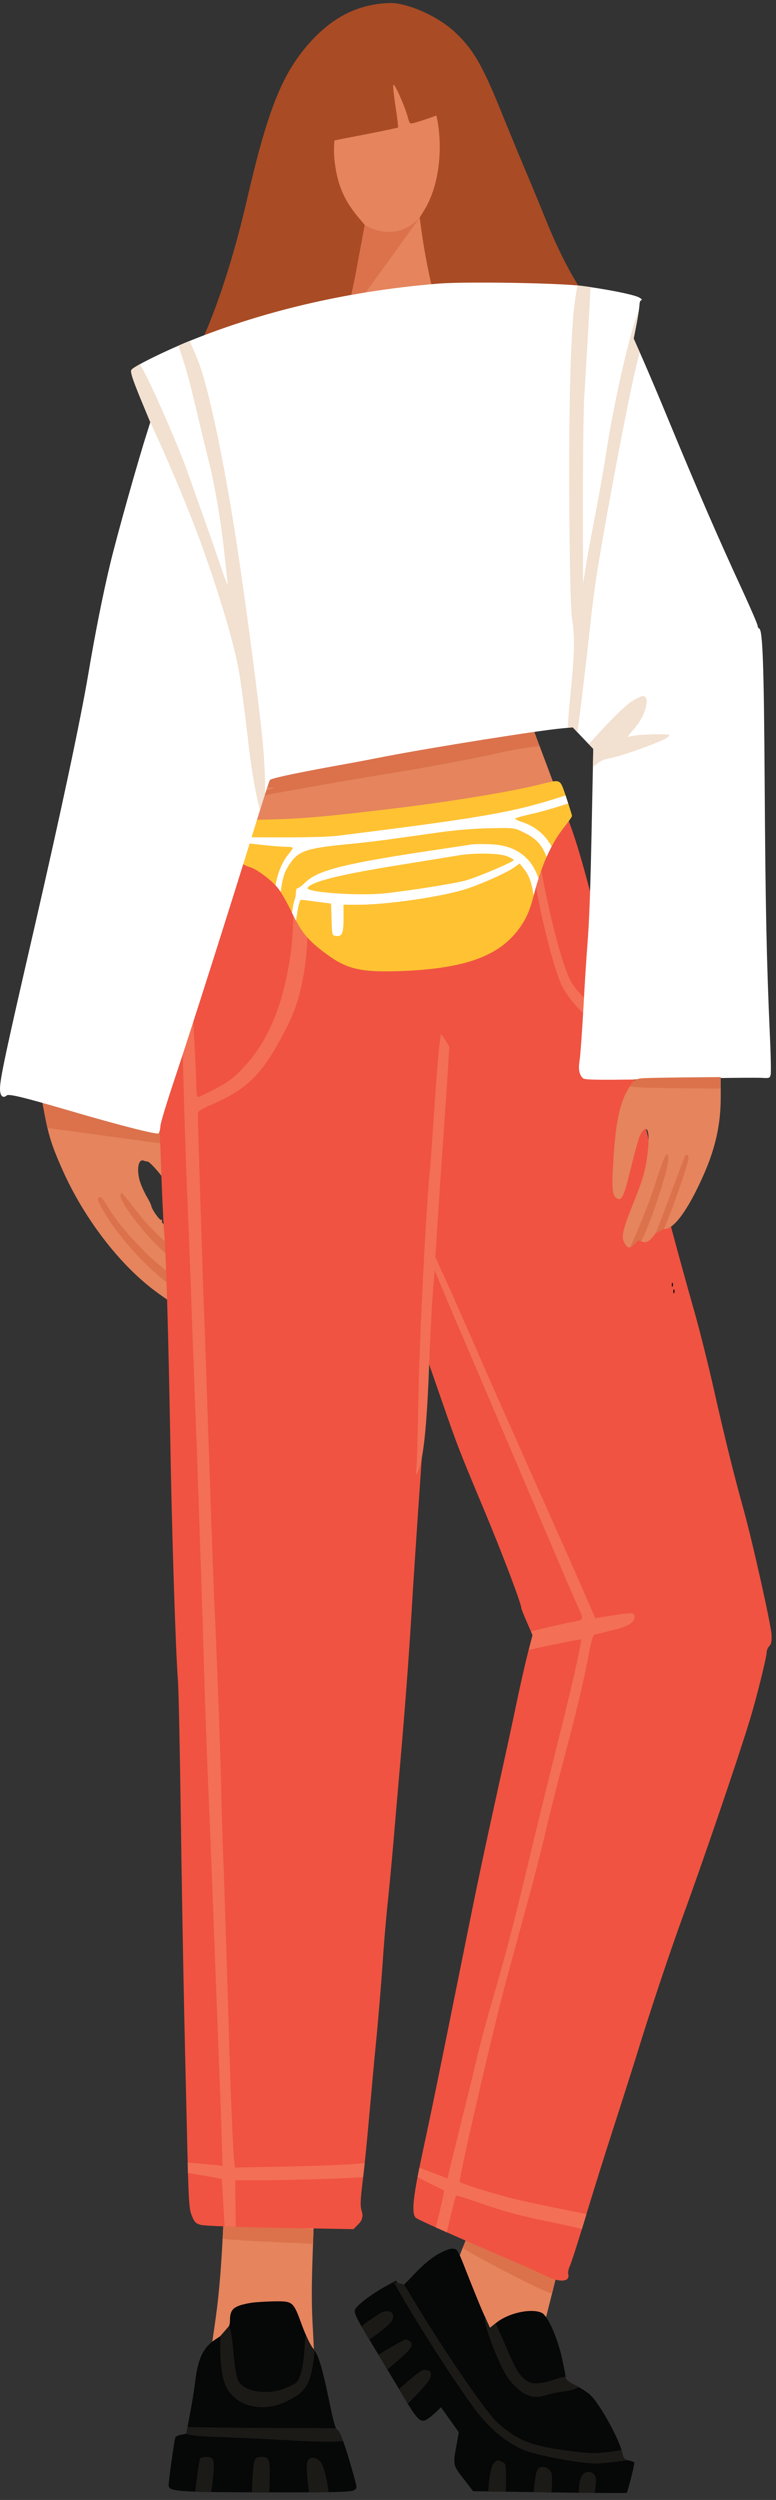 <svg width="78" height="251" viewBox="0 0 78 251" fill="none" xmlns="http://www.w3.org/2000/svg">
<rect x="0" y="0" width="78" height="251" fill="#333333" stroke="none"/>
<g id="Group">
<g id="Group_2">
<path id="Vector" d="M20.036 121.69C18.76 117.36 17.908 115.061 16.565 112.875C15.995 111.944 15.337 111.034 14.518 109.998C14.132 109.517 13.716 108.884 13.562 108.6C13.324 108.123 12.958 107.788 12.431 107.58C11.968 107.394 11.378 107.309 10.648 107.318C9.925 107.334 8.783 107.435 8.12 107.552C6.116 107.919 4.853 108.4 4.404 108.983C4.173 109.264 4.034 109.631 4.064 109.78C4.11 109.929 4.296 110.828 4.465 111.793C4.569 112.338 4.664 112.81 4.768 113.246C5.091 114.619 5.468 115.643 6.298 117.498C8.471 122.355 12.033 126.994 15.638 129.655C16.485 130.288 17.488 130.952 17.874 131.152C18.259 131.351 18.768 131.652 19.013 131.833L19.459 132.149L19.8 131.716C20.571 130.735 20.74 124.049 20.031 121.688L20.036 121.69ZM17.939 122.721C17.845 123.054 17.676 123.203 17.384 123.237C16.905 123.304 16.136 122.822 16.29 122.554C16.335 122.472 16.305 122.437 16.229 122.488C16.075 122.589 15.259 121.44 15.196 121.041C15.181 120.94 14.996 120.56 14.78 120.193C14.563 119.827 14.271 119.212 14.132 118.813C13.686 117.583 13.87 116.285 14.455 116.535C14.578 116.585 14.732 116.618 14.825 116.618C15.057 116.618 16.489 118.247 16.489 118.529C16.489 118.662 16.55 118.779 16.628 118.779C16.782 118.779 17.661 121.007 17.737 121.608C17.767 121.841 17.861 122.073 17.954 122.139C18.047 122.206 18.047 122.421 17.939 122.721Z" fill="#E5845D"/>
<path id="Vector_2" d="M12.113 119.911C11.821 120.427 14.594 124.069 16.552 125.75C17.8 126.815 20.669 128.926 20.868 128.926C21.13 128.926 20.051 127.812 17.8 125.766C15.287 123.487 14.639 122.822 13.3 121.058C12.746 120.358 12.282 119.776 12.252 119.776C12.221 119.776 12.159 119.843 12.113 119.909V119.911Z" fill="#DB724C"/>
<path id="Vector_3" d="M9.879 120.26C9.726 120.361 9.94 120.842 10.726 122.123C12.005 124.234 14.687 127.18 16.799 128.791C19.003 130.487 22.703 132.433 23.288 132.218C23.396 132.186 22.471 131.468 21.208 130.655C16.907 127.86 15.751 126.962 13.84 124.949C12.683 123.751 11.682 122.504 11.142 121.656C10.202 120.127 10.155 120.076 9.879 120.257V120.26Z" fill="#DB724C"/>
<path id="Vector_4" d="M16.565 112.875V114.855L4.773 113.248C4.669 112.813 4.574 112.341 4.47 111.795C4.301 110.83 4.114 109.932 4.069 109.783C4.039 109.634 4.177 109.267 4.409 108.985L12.436 107.582C12.962 107.791 13.329 108.125 13.567 108.602C13.721 108.884 14.137 109.517 14.522 110C15.341 111.036 16 111.946 16.57 112.877L16.565 112.875Z" fill="#DB724C"/>
</g>
<g id="Group_3">
<path id="Vector_5" d="M37.684 0.446C35.141 0.861 32.968 2.175 30.964 4.471C28.282 7.566 26.865 11.208 24.798 20.154C23.258 26.856 21.037 33.26 19.157 36.371C18.355 37.7 18.292 37.918 18.647 38.035C18.816 38.101 19.018 38.101 19.094 38.051C19.479 37.785 24.38 36.703 27.433 36.203C34.647 35.007 40.551 34.124 43.001 33.893C46.823 33.494 53.929 33.127 57.521 33.127C60.543 33.127 61.189 33.077 61.189 32.811C61.189 32.761 60.818 32.279 60.387 31.78C58.413 29.517 56.581 26.292 54.899 22.15C54.221 20.454 53.22 18.059 52.696 16.828C52.172 15.597 51.232 13.303 50.601 11.756C48.504 6.534 47.579 4.937 45.653 3.158C44.128 1.76 41.506 0.513 39.61 0.313C39.225 0.281 38.362 0.329 37.684 0.446Z" fill="#A94B25"/>
<path id="Vector_6" d="M43.636 29.668C44.19 31.83 44.22 33.526 43.696 33.577C43.527 33.577 42.972 33.709 42.463 33.842C40.923 34.276 36.499 34.706 35.944 34.491C35.529 34.342 35.435 34.358 35.312 34.592C35.188 34.807 35.128 34.826 34.972 34.674C34.638 34.315 34.72 32.82 35.217 30.159C35.318 29.616 35.437 29.027 35.572 28.387C35.96 26.576 36.35 24.683 36.49 23.899C36.505 23.812 36.519 23.739 36.527 23.679L36.536 23.619L36.696 22.632L36.655 22.581L35.91 21.683C34.538 20.019 33.891 18.455 33.628 16.129C33.459 14.749 33.706 12.452 34.153 10.923C34.77 8.879 36.003 7.313 37.513 6.699C39.224 5.984 40.934 6.417 42.199 7.914C44.665 10.809 44.896 17.426 42.661 21.071L42.368 21.547L42.184 21.852L42.245 22.304L42.368 23.198C42.676 25.394 43.139 27.755 43.631 29.668H43.636Z" fill="#E5845D"/>
<path id="Vector_7" d="M36.961 5.168C34.941 5.883 33.709 7.13 32.597 9.592C31.488 12.037 31.41 12.952 32.272 13.782L32.751 14.265L36.343 13.566C38.332 13.183 39.966 12.835 40.011 12.801C40.041 12.768 39.933 11.836 39.764 10.754C39.595 9.656 39.487 8.659 39.532 8.526C39.625 8.26 40.672 10.589 41.012 11.836C41.181 12.45 41.196 12.468 41.751 12.301C43.122 11.918 45.157 11.137 45.312 10.921C45.514 10.655 45.391 10.339 45.098 10.339C45.005 10.339 44.836 9.988 44.727 9.573C44.357 8.077 42.847 6.282 41.244 5.431C40.057 4.799 38.284 4.682 36.959 5.166L36.961 5.168Z" fill="#A94B25"/>
<path id="Vector_8" d="M36.657 22.584C36.657 22.584 39.636 24.587 42.186 21.852L34.928 31.897L36.657 22.586V22.584Z" fill="#DB724C"/>
</g>
<path id="Vector_9" d="M45.438 32.063C45.483 32.312 45.562 32.429 45.653 32.328C45.791 32.18 45.668 31.631 45.468 31.631C45.408 31.631 45.39 31.83 45.438 32.063Z" fill="#060707"/>
<path id="Vector_10" d="M58.309 87.63C58.118 87.506 57.12 85.335 56.379 83.476C56.221 83.082 56.075 82.702 55.95 82.358C55.594 81.393 55.272 80.579 55.241 80.545C55.211 80.494 55.025 80.627 54.825 80.811C54.331 81.31 53.515 81.709 51.296 82.589C48.937 83.504 47.243 83.969 43.466 84.751C38.319 85.814 36.469 86.014 28.361 86.298C26.082 86.376 24.702 86.406 23.792 86.371C22.77 86.33 22.337 86.204 21.888 85.966C21.102 85.551 20.502 84.602 20.502 83.77C20.517 82.339 22.304 79.245 24.323 77.184C27.051 74.39 28.979 73.574 35.221 72.561C39.675 71.83 41.094 71.713 46.905 71.596C50.497 71.53 52.1 71.429 52.1 71.314C52.1 71.213 51.961 70.65 51.777 70.051C51.361 68.621 51.192 67.757 51.298 67.64C51.498 67.425 51.638 67.64 52.085 68.887C52.347 69.602 52.563 70.235 52.563 70.285C52.563 70.32 52.717 70.718 52.904 71.168C53.073 71.601 53.259 72.082 53.274 72.231C53.294 72.314 53.439 72.738 53.647 73.315C53.781 73.682 53.937 74.113 54.106 74.56C54.152 74.674 54.195 74.791 54.238 74.908C54.682 76.07 55.137 77.288 55.571 78.461C56.132 79.981 56.654 81.429 57.063 82.596C57.445 83.685 57.728 84.526 57.852 84.957C58.313 86.52 58.515 87.767 58.313 87.634L58.309 87.63Z" fill="#E5845D"/>
<path id="Vector_11" d="M31.551 241.554C31.352 242.37 30.873 242.336 28.453 241.304C27.266 240.789 25.587 240.09 24.737 239.773C23.89 239.441 22.733 238.891 22.164 238.558C21.13 237.96 21.115 237.944 21.115 237.261C21.115 236.878 21.314 235.217 21.561 233.585C21.938 231.098 22.185 228.455 22.376 224.785C22.402 224.288 22.426 223.77 22.452 223.231C22.525 221.558 22.593 219.681 22.655 217.535C22.655 217.336 22.779 217.269 23.134 217.269C23.396 217.285 23.659 217.219 23.704 217.12C23.765 217.038 24.475 216.937 25.277 216.921C26.078 216.886 26.772 216.838 26.802 216.804C26.832 216.77 27.634 216.737 28.574 216.737C30.147 216.737 31.334 216.905 31.549 217.136C31.672 217.269 31.662 219.408 31.514 223.836C31.499 224.299 31.482 224.79 31.464 225.305C31.462 225.374 31.46 225.448 31.456 225.519C31.302 229.727 31.302 231.407 31.471 234.249C31.688 238.274 31.718 240.901 31.549 241.55L31.551 241.554Z" fill="#E5845D"/>
<path id="Vector_12" d="M57.122 224.075C57.014 224.575 56.829 225.157 56.736 225.388C56.643 225.622 56.257 227.119 55.874 228.714C55.865 228.753 55.855 228.79 55.846 228.831C55.74 229.269 55.616 229.764 55.486 230.282C55.142 231.662 54.747 233.2 54.485 234.202C54.1 235.616 53.714 237.062 53.638 237.394C53.545 237.743 53.406 238.027 53.315 238.027C53.224 238.027 53.207 238.094 53.255 238.194C53.3 238.277 53.285 238.362 53.194 238.362C53.116 238.362 53.01 238.295 52.947 238.194C52.901 238.112 52.763 238.078 52.639 238.144C52.516 238.194 52.408 238.16 52.408 238.061C52.408 237.963 52.191 237.812 51.929 237.713C50.772 237.28 43.343 232.641 43.204 232.274C43.159 232.157 43.235 231.925 43.373 231.793C43.512 231.644 43.62 231.444 43.62 231.359C43.62 231.275 44.051 230.511 44.591 229.647C45.13 228.799 45.67 227.834 45.778 227.534C45.856 227.332 46.138 226.615 46.502 225.702C46.612 225.425 46.731 225.129 46.855 224.822C46.959 224.561 47.069 224.293 47.18 224.025C47.966 222.079 48.352 220.965 48.289 220.731C48.228 220.515 48.289 220.298 48.413 220.215C48.536 220.133 48.735 220.066 48.859 220.066C49.383 220.066 53.359 221.281 54.856 221.911C55.735 222.278 56.552 222.544 56.676 222.493C56.784 222.443 56.983 222.576 57.107 222.794C57.323 223.126 57.323 223.293 57.122 224.075Z" fill="#E5845D"/>
<path id="Vector_13" d="M34.324 33.26C33.676 33.959 33.137 34.624 33.137 34.741C33.137 35.057 33.583 35.123 33.754 34.823C33.908 34.592 33.908 34.608 33.832 34.956C33.601 36.07 33.57 36.37 33.709 36.203C33.848 36.054 35.62 31.963 35.544 31.963C35.529 31.963 34.989 32.545 34.326 33.26H34.324Z" fill="#F59B6F"/>
<path id="Vector_14" d="M54.234 74.903C54.098 74.922 53.968 74.94 53.84 74.956C52.761 75.089 51.065 75.371 50.094 75.605C47.752 76.153 41.864 77.235 37.84 77.867C35.204 78.282 26.711 79.797 25.123 80.129C24.291 80.313 25.569 79.68 26.711 79.364C27.681 79.082 27.744 79.048 27.172 79.082C26.371 79.098 26.202 78.949 26.603 78.534C26.802 78.319 27.528 78.085 29.053 77.785C30.24 77.535 32.597 77.053 34.294 76.703C38.115 75.887 50.001 73.76 51.433 73.608C51.836 73.574 52.713 73.455 53.641 73.313C53.775 73.68 53.931 74.11 54.1 74.557C54.145 74.672 54.189 74.789 54.232 74.906L54.234 74.903Z" fill="#DB724C"/>
<path id="Vector_15" d="M31.516 223.839C31.501 224.302 31.484 224.792 31.466 225.308C30.866 225.241 29.971 225.193 28.669 225.154C26.928 225.088 24.447 224.955 23.151 224.854C22.861 224.829 22.603 224.806 22.38 224.785C22.406 224.288 22.43 223.77 22.456 223.231C23.186 223.233 24.313 223.288 25.957 223.389C28.689 223.566 30.465 223.703 31.518 223.834L31.516 223.839Z" fill="#DB724C"/>
<path id="Vector_16" d="M55.846 228.831C55.74 229.269 55.616 229.764 55.486 230.282C55.311 230.22 55.09 230.138 54.81 230.028C54.132 229.762 51.851 228.629 49.754 227.515C48.116 226.647 47.076 226.071 46.502 225.7C46.612 225.423 46.732 225.127 46.855 224.82C49.054 225.689 54.535 228.127 55.846 228.829V228.831Z" fill="#DB724C"/>
<path id="Vector_17" d="M77.329 165.266C77.191 165.417 77.067 165.683 77.067 165.848C77.067 166.348 76.064 170.389 75.401 172.585C74.216 176.477 70.732 186.688 68.65 192.375C67.309 196.052 65.26 202.188 64.042 206.178C63.502 207.909 62.391 211.402 61.574 213.912C60.805 216.275 59.668 219.936 58.944 222.299C58.901 222.448 58.855 222.59 58.816 222.727C58.708 223.087 58.597 223.442 58.491 223.791C57.911 225.686 57.406 227.245 57.289 227.486C57.15 227.768 57.072 228.15 57.12 228.334C57.304 229.099 56.288 229.198 54.93 228.533C54.345 228.251 53.558 227.885 53.175 227.717C49.31 226.053 46.669 224.907 44.912 224.128C44.496 223.942 44.127 223.779 43.805 223.635C42.416 223.012 41.859 222.734 41.768 222.645C41.439 222.276 41.478 221.166 41.965 218.588C42.022 218.292 42.084 217.98 42.152 217.646C42.24 217.212 42.338 216.747 42.446 216.243C43.402 211.803 43.896 209.408 46.331 197.317C48.042 188.818 48.35 187.353 50.094 179.404C50.709 176.66 51.511 172.952 51.881 171.171C52.25 169.39 52.774 167.079 53.038 166.048L53.145 165.644L53.53 164.168L53.363 163.788L52.96 162.871C52.653 162.174 52.406 161.541 52.406 161.475C52.406 161.026 50.48 155.953 48.705 151.711C46.023 145.306 46.008 145.24 44.405 140.635L43.139 136.993L43.064 136.775L42.394 146.395V146.4L42.34 147.204C41.939 152.925 41.508 159.412 41.385 161.608C41.107 166.33 40.661 172.168 40.152 177.907C39.953 180.183 39.675 183.413 39.537 185.059C39.398 186.707 39.151 189.283 38.997 190.796C38.828 192.309 38.583 195.153 38.46 197.117C38.321 199.079 38.074 202.073 37.92 203.769C37.752 205.465 37.505 208.044 37.381 209.506C37.006 213.669 36.824 215.631 36.66 217.178C36.608 217.673 36.558 218.127 36.501 218.595C36.484 218.76 36.465 218.929 36.441 219.103C36.209 221.066 36.196 221.483 36.378 222.065C36.512 222.519 36.405 222.924 36.055 223.28L35.531 223.811L28.132 223.679C26.52 223.651 24.986 223.617 23.704 223.575C23.305 223.562 22.928 223.548 22.584 223.536C21.223 223.484 20.315 223.429 20.164 223.378C19.685 223.245 19.531 223.096 19.284 222.464C19.061 221.927 18.987 221.391 18.894 218.168C18.886 217.85 18.877 217.504 18.868 217.13C18.853 216.603 18.838 216.011 18.823 215.36C18.515 202.82 18.344 194.337 18.175 182.48C18.084 175.844 17.96 169.642 17.883 168.677C17.651 165.734 17.267 153.608 17.113 144.394C16.927 133.965 16.697 125.965 16.496 123.687C16.42 122.77 16.281 119.813 16.188 117.116C16.002 111.644 15.833 108.733 15.508 105.059C15.384 103.679 15.2 101.515 15.107 100.234C14.875 97.009 14.691 95.728 14.429 95.278C14.228 94.962 14.212 94.712 14.336 93.883C14.553 92.503 14.784 91.937 15.833 90.405C16.325 89.69 17.358 88.162 18.112 87.013C18.868 85.865 19.887 84.469 20.378 83.919C21.442 82.722 21.566 82.688 24.51 82.621C34.991 82.356 48.879 80.76 53.413 79.277C54.722 78.862 55.291 78.778 55.616 79.014C55.861 79.179 56.572 80.776 57.358 82.938C58.452 85.931 59.993 91.836 60.95 96.693C61.797 100.917 62.246 102.847 62.985 105.458C63.37 106.79 64.016 109.366 64.434 111.197C65.621 116.368 67.84 124.851 69.844 131.854C70.338 133.6 71.2 137.043 71.755 139.505C72.834 144.293 73.789 148.153 74.76 151.63C75.67 154.922 77.505 163.155 77.552 164.118C77.583 164.75 77.52 165.067 77.336 165.266H77.329Z" fill="#F05341"/>
<path id="Vector_18" d="M67.619 129.125C67.573 129.258 67.528 129.208 67.528 129.027C67.513 128.844 67.558 128.743 67.606 128.812C67.651 128.862 67.666 129.011 67.621 129.128L67.619 129.125Z" fill="#060707"/>
<path id="Vector_19" d="M67.773 129.79C67.727 129.923 67.682 129.872 67.682 129.692C67.666 129.509 67.712 129.408 67.76 129.477C67.805 129.527 67.82 129.676 67.775 129.792L67.773 129.79Z" fill="#060707"/>
<path id="Vector_20" d="M62.978 250.288C62.959 250.308 61.696 250.308 59.776 250.292C59.282 250.29 58.745 250.283 58.173 250.279C57.326 250.267 56.405 250.256 55.443 250.24C55.376 250.24 55.309 250.24 55.242 250.237L53.632 250.212L50.831 250.171L49.08 250.143L47.551 250.12L46.58 248.857C45.501 247.462 45.516 247.51 45.932 245.231L46.116 244.2L45.222 242.953L44.327 241.69L43.926 242.089C43.709 242.288 43.341 242.621 43.079 242.804C42.41 243.285 42.108 243.175 40.982 241.335C40.787 241.018 40.568 240.649 40.321 240.225C40.254 240.113 40.184 239.994 40.111 239.87C39.766 239.29 39.355 238.602 38.932 237.901C38.636 237.406 38.334 236.904 38.048 236.427C37.73 235.9 37.431 235.405 37.175 234.986C37.156 234.953 37.136 234.921 37.119 234.892C36.794 234.355 36.534 233.92 36.33 233.564C35.75 232.558 35.611 232.185 35.665 231.942C35.773 231.508 37.392 230.277 38.98 229.429L39.578 229.106L39.812 228.98L39.974 229.207L40.074 229.345C40.241 229.555 40.308 229.638 40.616 229.372C40.817 229.2 41.123 228.872 41.632 228.331C42.464 227.449 43.311 226.734 44.006 226.335C44.684 225.952 45.254 225.737 45.547 225.769C45.978 225.803 46.041 225.918 46.966 228.297C47.505 229.661 48.229 231.458 48.584 232.256L48.76 232.641L49.247 233.718L49.828 233.255L49.895 233.202C51.143 232.205 53.439 231.722 54.473 232.221C55.058 232.521 56.013 234.649 56.477 236.711C56.652 237.509 56.808 238.266 56.858 238.6C56.871 238.676 56.877 238.731 56.877 238.758C56.877 238.926 57.248 239.208 57.848 239.49C57.961 239.547 58.08 239.611 58.197 239.68C58.637 239.932 59.096 240.244 59.328 240.452C60.201 241.254 62.021 244.475 62.471 245.979C62.506 246.093 62.532 246.196 62.549 246.29C62.651 246.797 62.74 246.911 63.106 247.008C63.126 247.012 63.145 247.017 63.167 247.024C63.444 247.09 63.706 247.173 63.752 247.223C63.83 247.306 63.119 250.15 62.98 250.283L62.978 250.288Z" fill="#060707"/>
<path id="Vector_21" d="M35.557 250.038C35.41 250.132 34.729 250.187 33.029 250.217C32.48 250.226 31.824 250.233 31.048 250.237C29.972 250.242 28.661 250.244 27.073 250.237H26.739C26.239 250.237 25.766 250.237 25.316 250.235C23.645 250.231 22.306 250.221 21.23 250.205C20.612 250.196 20.081 250.185 19.627 250.166C17.311 250.088 16.951 249.917 16.951 249.538C16.951 249.039 17.536 244.865 17.629 244.716C17.674 244.615 17.952 244.5 18.229 244.45L18.691 244.356L18.721 244.349L18.851 243.659L19.091 242.387C19.291 241.323 19.523 239.909 19.601 239.277C19.878 236.799 20.417 235.666 21.698 234.853C21.856 234.752 21.999 234.653 22.129 234.559C22.631 234.193 22.911 233.874 23.032 233.514C23.091 233.351 23.115 233.179 23.115 232.989C23.115 231.841 23.47 231.525 25.119 231.227C25.58 231.144 26.676 231.078 27.539 231.059C29.465 231.043 29.465 231.025 30.375 233.521C30.483 233.812 30.602 234.105 30.719 234.378C30.719 234.378 30.719 234.378 30.719 234.381C31.005 235.045 31.3 235.602 31.486 235.813C31.532 235.866 31.577 235.923 31.62 235.985C32.077 236.645 32.45 237.975 33.167 241.433C33.447 242.799 33.622 243.487 33.772 243.787C33.828 243.9 33.882 243.959 33.938 243.978C34.042 244.005 34.235 244.406 34.478 245.069C34.809 245.974 35.238 247.365 35.665 248.952C35.897 249.816 35.882 249.834 35.557 250.033V250.038Z" fill="#060707"/>
<path id="Vector_22" d="M52.713 81.791C52.713 82.573 53.838 89.176 54.425 91.835C55.118 94.962 55.904 97.74 56.429 98.87C56.983 100.05 58.294 101.581 59.358 102.329C61.022 103.477 64.044 104.041 64.969 103.376C65.801 102.794 65.262 102.313 63.812 102.313C62.673 102.313 61.269 101.946 60.22 101.364C59.28 100.848 57.908 99.484 57.399 98.553C56.567 97.025 55.428 92.75 54.41 87.427C54.009 85.365 53.469 82.919 53.084 81.473C52.945 80.973 52.713 81.172 52.713 81.789V81.791Z" fill="#F36F55"/>
<path id="Vector_23" d="M36.656 217.176C36.603 217.671 36.551 218.125 36.497 218.592C35.858 218.638 34.944 218.68 33.601 218.735C31.35 218.817 28.191 218.902 26.573 218.902H23.643L23.689 222.927C23.691 223.154 23.695 223.367 23.698 223.573C23.299 223.559 22.924 223.546 22.578 223.534C22.554 223.133 22.53 222.688 22.502 222.196C22.393 220.35 22.302 218.803 22.27 218.769C22.25 218.737 20.352 218.409 18.89 218.166C18.881 217.847 18.871 217.501 18.862 217.13C19.757 217.197 20.87 217.29 21.392 217.339L22.363 217.455L22.27 214.228C22.224 212.45 22.071 208.523 21.947 205.514C21.839 202.486 21.592 196.283 21.423 191.71C21.254 187.138 21.007 181.034 20.883 178.155C20.76 175.276 20.591 170.371 20.498 167.26C20.314 160.457 19.804 145.822 19.497 137.905C19.373 134.744 19.235 130.887 19.189 129.339C19.128 127.776 18.957 123.252 18.788 119.277C18.634 115.303 18.418 108.467 18.327 104.076C18.173 96.757 18.188 96.092 18.42 95.842C18.652 95.593 18.682 95.593 18.899 95.893C19.022 96.076 19.116 96.459 19.116 96.725C19.116 97.007 19.254 99.602 19.423 102.48C19.592 105.357 19.731 108.268 19.731 108.917C19.731 109.781 19.791 110.132 19.93 110.132C20.023 110.132 20.84 109.749 21.733 109.267C23.089 108.536 23.552 108.186 24.584 107.055C27.004 104.445 28.453 100.901 29.207 95.829C29.391 94.614 29.5 92.519 29.578 89.01L29.671 83.937L30.026 83.887C30.21 83.855 30.381 83.703 30.381 83.554C30.442 82.805 30.659 85.5 30.828 89.111C31.027 93.518 30.921 95.996 30.366 98.657C29.92 100.837 29.411 102.134 28.085 104.546C26.174 108.02 24.616 109.469 21.319 110.883C20.132 111.399 19.885 111.564 19.885 111.864C19.885 112.747 20.363 127.581 20.485 131.091C20.578 133.236 20.684 136.264 20.732 137.827C20.916 143.548 21.425 158.167 21.503 159.946C21.826 166.949 22.058 173.085 22.196 178.242C22.274 181.536 22.38 185.093 22.428 186.143C22.521 188.105 22.89 199.898 23.046 205.518C23.169 209.892 23.416 215.647 23.524 216.729L23.617 217.627L28.72 217.527C31.54 217.476 34.747 217.343 35.871 217.245C36.168 217.217 36.43 217.197 36.66 217.18L36.656 217.176Z" fill="#F36F55"/>
<path id="Vector_24" d="M61.531 163.684C60.714 163.884 59.928 164.083 59.789 164.117C59.603 164.168 59.451 164.684 59.204 165.981C58.665 168.823 58.002 171.619 56.784 176.227C56.151 178.606 55.287 181.998 54.871 183.793C54.457 185.588 53.591 188.966 52.945 191.293C52.312 193.622 51.327 197.213 50.772 199.276C49.509 204 46.056 218.936 46.209 219.069C46.396 219.252 49.448 220.199 51.483 220.717C52.544 220.98 55.012 221.514 56.955 221.897C57.746 222.048 58.403 222.181 58.949 222.301C58.905 222.45 58.86 222.592 58.821 222.729C58.712 223.089 58.602 223.444 58.496 223.793C57.722 223.6 56.531 223.337 55.566 223.146C52.362 222.498 50.497 221.998 48.075 221.134C46.89 220.719 45.871 220.403 45.841 220.453C45.809 220.485 45.531 221.517 45.239 222.748C45.111 223.3 45.003 223.756 44.914 224.132C44.498 223.946 44.13 223.784 43.807 223.639C44.223 221.973 44.678 219.99 44.636 219.937C44.591 219.905 43.898 219.555 43.081 219.156C42.602 218.92 42.243 218.739 41.97 218.59C42.026 218.294 42.089 217.982 42.156 217.648C42.44 217.748 42.804 217.881 43.267 218.058L44.979 218.723L45.302 217.359C45.488 216.612 45.98 214.615 46.396 212.919C46.829 211.223 47.505 208.413 47.923 206.682C48.339 204.935 49.05 202.325 49.479 200.862C50.711 196.672 51.528 193.578 52.776 188.389C53.885 183.765 54.579 180.887 56.769 172.089C57.785 167.98 58.496 164.72 58.387 164.606C58.355 164.571 56.983 164.837 55.335 165.188C54.455 165.378 53.734 165.532 53.144 165.649L53.53 164.172L53.363 163.792C54.91 163.414 56.706 162.999 57.54 162.841C58.71 162.623 58.71 162.657 58.032 161.193C57.846 160.778 57.107 159.098 56.414 157.452C53.608 150.848 48.861 139.722 46.95 135.248C45.824 132.635 44.636 129.843 44.299 129.027L43.698 127.563L43.512 129.775C43.419 131.005 43.25 134.015 43.157 136.493C43.15 136.66 43.144 136.825 43.139 136.99C42.971 141.609 42.726 144.671 42.394 146.397V146.402C42.334 146.72 42.269 146.993 42.199 147.222C41.985 147.988 41.69 148.318 41.831 147.637C41.894 147.355 42 143.912 42.063 139.986C42.184 133.799 42.864 120.592 43.233 117.285C43.28 116.868 43.449 114.44 43.618 111.88C43.787 109.32 44.004 106.457 44.097 105.51C44.205 104.58 44.296 103.814 44.329 103.814C44.359 103.814 44.561 104.098 44.775 104.447L45.161 105.079L45.007 107.658C44.916 109.072 44.715 112.132 44.545 114.461C44.377 116.79 44.13 120.381 44.006 122.444L43.759 126.203L45.41 129.846C46.305 131.858 47.722 135.067 48.554 136.997C49.386 138.909 51.715 144.148 53.716 148.639C55.72 153.113 57.926 158.068 58.602 159.632L59.835 162.46L61.329 162.229C63.596 161.878 63.719 161.878 63.78 162.295C63.858 162.875 63.164 163.308 61.531 163.691V163.684Z" fill="#F36F55"/>
<g id="Group_4">
<path id="Vector_25" d="M63.104 247.012C61.845 247.189 60.435 247.342 59.835 247.342C58.262 247.342 53.808 246.494 52.62 245.978C50.662 245.114 48.998 243.666 47.41 241.454C44.981 238.103 40.9 231.607 39.576 229.106L39.974 229.207L40.614 229.372C40.93 229.872 41.316 230.5 41.675 231.109C44.557 235.916 48.95 242.32 49.999 243.235C51.972 244.997 53.374 245.563 56.873 246.029C59.358 246.37 60.119 246.393 62.467 245.983C62.502 246.098 62.528 246.201 62.545 246.295C62.647 246.801 62.736 246.916 63.102 247.012H63.104Z" fill="#1B1A17"/>
<path id="Vector_26" d="M39.396 233.007C39.244 233.332 38.064 234.275 37.119 234.893C36.794 234.357 36.534 233.922 36.33 233.566C36.502 233.426 36.71 233.271 36.961 233.089C37.609 232.624 38.257 232.207 38.38 232.159C39.26 231.827 39.767 232.26 39.398 233.007H39.396Z" fill="#1B1A17"/>
<path id="Vector_27" d="M58.197 239.684C57.822 239.874 57.317 240.03 56.752 240.092C56.228 240.158 55.456 240.307 55.056 240.44C53.546 240.94 52.575 240.573 51.249 239.01C50.324 237.928 48.522 233.305 48.751 232.656C48.751 232.652 48.753 232.647 48.758 232.642L49.245 233.72L49.826 233.257C50.021 233.681 50.447 234.659 50.863 235.615C51.897 238.043 52.235 238.577 53.067 239.108C53.549 239.408 54.422 239.347 55.686 238.925C56.145 238.771 56.52 238.664 56.854 238.602C56.867 238.677 56.873 238.733 56.873 238.76C56.873 238.927 57.244 239.209 57.844 239.491C57.957 239.548 58.076 239.613 58.193 239.681L58.197 239.684Z" fill="#1B1A17"/>
<path id="Vector_28" d="M22.133 234.559C22.131 234.802 22.133 235.077 22.133 235.384C22.148 238.345 22.473 239.659 23.414 240.573C24.724 241.855 26.943 242.054 28.901 241.055C30.149 240.422 30.581 240.023 30.999 239.143C31.313 238.492 31.529 237.222 31.627 235.989C31.584 235.925 31.538 235.87 31.493 235.817C31.308 235.606 31.014 235.047 30.726 234.385C30.676 234.751 30.639 235.187 30.613 235.703C30.52 237.566 30.182 238.912 29.718 239.262C29.534 239.411 28.932 239.677 28.392 239.877C26.605 240.509 24.399 240.06 23.908 238.946C23.784 238.68 23.63 237.816 23.552 237.034C23.349 234.887 23.23 233.974 23.037 233.516L22.133 234.561V234.559Z" fill="#1B1A17"/>
<path id="Vector_29" d="M39.673 237.282C39.385 237.534 39.142 237.738 38.934 237.903C38.637 237.408 38.336 236.906 38.05 236.429C38.349 236.221 38.759 235.975 39.32 235.652C40.076 235.219 40.754 234.871 40.83 234.871C40.891 234.871 41.062 234.971 41.215 235.086C41.647 235.434 41.354 235.852 39.675 237.282H39.673Z" fill="#1B1A17"/>
<path id="Vector_30" d="M43.311 238.462C43.311 238.795 43.018 239.212 42.202 240.092C41.721 240.599 41.322 241.009 40.982 241.334C40.787 241.018 40.568 240.649 40.321 240.225C40.254 240.113 40.184 239.994 40.111 239.87C40.93 239.123 41.866 238.334 42.31 238.061C42.479 237.96 42.711 237.912 42.819 237.944C42.943 237.995 43.096 238.027 43.174 238.027C43.252 238.027 43.313 238.226 43.313 238.46L43.311 238.462Z" fill="#1B1A17"/>
<path id="Vector_31" d="M34.478 245.075C34.288 245.101 34.097 245.121 33.908 245.133C33.185 245.183 31.072 245.133 29.207 245.016C27.342 244.915 24.289 244.766 22.426 244.699C20.166 244.619 19.254 244.564 18.695 244.358L18.726 244.351L18.855 243.661C19.365 243.707 23.364 243.755 28.083 243.769C30.221 243.769 32.203 243.778 33.774 243.796C33.83 243.909 33.885 243.968 33.941 243.987C34.045 244.014 34.238 244.415 34.48 245.078L34.478 245.075Z" fill="#1B1A17"/>
<path id="Vector_32" d="M21.362 249.256C21.325 249.595 21.282 249.914 21.232 250.205C20.614 250.196 20.084 250.184 19.629 250.166C19.648 249.847 19.7 249.428 19.789 248.791C19.913 247.81 20.066 246.927 20.112 246.845C20.157 246.744 20.452 246.677 20.729 246.677C21.546 246.677 21.624 246.994 21.362 249.256Z" fill="#1B1A17"/>
<path id="Vector_33" d="M27.097 249.455C27.09 249.749 27.084 250.01 27.075 250.237H26.741C26.241 250.237 25.769 250.237 25.318 250.235C25.322 250.04 25.329 249.827 25.337 249.588C25.383 248.49 25.476 247.392 25.569 247.127C25.708 246.76 25.831 246.677 26.263 246.677C27.095 246.677 27.172 246.893 27.095 249.455H27.097Z" fill="#1B1A17"/>
<path id="Vector_34" d="M33.031 250.217C32.483 250.226 31.826 250.233 31.051 250.237C30.749 247.798 30.769 247.076 31.105 246.863C31.445 246.648 31.906 246.781 32.229 247.179C32.55 247.574 32.888 248.972 33.031 250.219V250.217Z" fill="#1B1A17"/>
<path id="Vector_35" d="M50.863 248.956C50.863 249.421 50.852 249.822 50.829 250.171L49.078 250.143C49.083 250.006 49.091 249.866 49.106 249.721C49.23 248.174 49.429 247.393 49.754 247.193C50.077 246.978 50.001 246.978 50.462 247.177C50.848 247.326 50.863 247.377 50.863 248.956Z" fill="#1B1A17"/>
<path id="Vector_36" d="M55.456 249.955C55.454 250.054 55.447 250.15 55.443 250.242C55.376 250.242 55.309 250.242 55.242 250.239L53.632 250.214C53.639 250.134 53.645 250.054 53.656 249.973C53.825 248.41 53.933 247.961 54.15 247.812C54.472 247.578 54.982 247.679 55.259 248.011C55.491 248.277 55.521 248.577 55.458 249.957L55.456 249.955Z" fill="#1B1A17"/>
<path id="Vector_37" d="M59.777 250.292C59.283 250.29 58.745 250.283 58.173 250.278C58.21 249.311 58.284 248.915 58.464 248.623C58.771 248.108 59.343 248.025 59.727 248.44C59.943 248.674 59.976 249.073 59.777 250.292Z" fill="#1B1A17"/>
</g>
<g id="Group_5">
<path id="Vector_38" d="M57.113 80.664C57.053 80.478 56.987 80.281 56.922 80.08C56.897 80.004 56.873 79.933 56.851 79.864C56.431 78.631 56.381 78.328 55.566 78.457C55.233 78.51 54.771 78.636 54.102 78.798C51.049 79.548 45.085 80.51 39.536 81.177C32.677 82.01 30.179 82.225 26.436 82.291C24.832 82.326 23.415 82.392 23.322 82.441C22.967 82.573 23.292 83.023 23.738 83.023C23.985 83.023 24.217 83.089 24.262 83.156C24.299 83.222 24.217 83.6 24.072 84.075C24.037 84.192 23.998 84.313 23.955 84.437C23.944 84.467 23.935 84.496 23.924 84.524C23.725 85.109 23.602 85.672 23.645 85.782C23.691 85.899 23.645 86.016 23.537 86.064C23.456 86.09 23.578 86.213 23.79 86.371C24.15 86.633 24.774 86.979 25.123 87.064C25.695 87.21 26.973 88.134 27.701 88.897C27.798 89.001 27.885 89.099 27.961 89.193C28.028 89.28 28.112 89.404 28.208 89.553C28.537 90.069 28.996 90.896 29.352 91.648C29.36 91.669 29.371 91.687 29.38 91.705C29.508 91.971 29.631 92.216 29.755 92.446C30.539 93.908 31.308 94.706 32.987 95.914C35.021 97.378 36.471 97.66 40.771 97.477C46.521 97.211 49.834 96.079 51.838 93.667C52.748 92.569 53.224 91.588 53.625 89.975C53.632 89.952 53.638 89.929 53.645 89.906C53.796 89.305 53.959 88.732 54.134 88.187C54.381 87.414 54.65 86.697 54.944 86.034C55.107 85.67 55.274 85.322 55.449 84.989C55.74 84.442 56.049 83.937 56.383 83.477C56.498 83.314 56.619 83.158 56.74 83.007C56.855 82.865 56.964 82.725 57.063 82.592C57.319 82.248 57.497 81.973 57.497 81.925C57.497 81.861 57.336 81.336 57.117 80.664H57.113Z" fill="#FFC233"/>
<path id="Vector_39" d="M55.445 84.989C55.272 85.322 55.102 85.67 54.94 86.034C54.427 84.721 53.84 84.166 52.667 83.589C51.727 83.107 51.682 83.107 49.246 83.156C47.89 83.171 45.702 83.355 44.391 83.538C43.081 83.722 40.986 84.02 39.753 84.187C38.52 84.37 36.299 84.636 34.82 84.769C30.812 85.168 30.01 85.434 29.148 86.699C28.6 87.508 28.428 87.996 28.208 89.553C28.112 89.404 28.028 89.282 27.961 89.193C27.887 89.099 27.798 89 27.701 88.9C27.885 87.698 28.333 86.594 28.977 85.785C29.239 85.484 29.438 85.186 29.438 85.12C29.438 85.069 29.146 85.019 28.79 85.019C27.911 85.019 25.48 84.755 23.92 84.526C23.233 84.425 22.72 84.334 22.577 84.272C22.319 84.148 22.573 84.093 24.065 84.075C24.804 84.066 25.846 84.066 27.278 84.072C30.638 84.088 33.043 84.038 34.137 83.889C48.256 82.126 51.478 81.576 56.179 80.079C56.396 80.008 56.621 79.937 56.847 79.864C56.87 79.933 56.892 80.004 56.918 80.079C56.985 80.284 57.048 80.478 57.109 80.664C55.863 81.086 54.422 81.503 53.127 81.792C52.388 81.959 51.786 82.14 51.786 82.191C51.786 82.257 52.078 82.406 52.449 82.523C53.79 82.956 54.823 83.827 55.443 84.989H55.445Z" fill="white"/>
<path id="Vector_40" d="M53.053 86.298C52.113 85.301 50.941 84.833 49.277 84.767C48.506 84.732 47.659 84.751 47.397 84.783C47.15 84.833 45.962 84.998 44.777 85.182C34.651 86.678 31.999 87.327 30.673 88.608C30.35 88.925 30.01 89.174 29.917 89.174C29.824 89.174 29.748 89.358 29.748 89.573C29.748 89.807 29.688 90.172 29.594 90.405C29.512 90.646 29.425 91.118 29.352 91.645C29.36 91.666 29.371 91.684 29.38 91.703C29.508 91.969 29.631 92.214 29.755 92.443C29.911 91.235 30.116 90.339 30.244 90.339C30.322 90.339 31.046 90.421 31.832 90.538L33.282 90.722L33.327 92.319C33.373 93.85 33.388 93.917 33.728 93.965C34.376 94.066 34.53 93.75 34.53 92.234V90.836H36.04C38.938 90.836 44.487 90.02 46.844 89.257C48.369 88.776 50.928 87.627 51.669 87.096L52.239 86.697L52.655 87.228C53.183 87.907 53.393 88.457 53.645 89.903C53.796 89.303 53.959 88.73 54.134 88.184C53.87 87.442 53.497 86.761 53.055 86.296L53.053 86.298ZM46.779 88.411C45.67 88.712 41.168 89.427 38.687 89.693C36.083 89.975 30.671 89.592 30.918 89.145C31.288 88.512 34.248 87.781 40.537 86.784C43.126 86.369 45.655 85.952 46.164 85.869C47.752 85.62 50.109 85.654 50.911 85.952C51.311 86.101 51.634 86.284 51.634 86.351C51.634 86.534 47.966 88.081 46.779 88.413V88.411Z" fill="white"/>
</g>
<path id="Vector_41" d="M77.453 107.919C77.392 108.236 77.299 108.268 76.636 108.22C76.235 108.185 72.073 108.22 67.372 108.32C60.621 108.453 58.801 108.437 58.617 108.27C58.216 107.922 58.108 107.355 58.262 106.441C58.34 105.959 58.509 103.58 58.647 101.153C58.771 98.726 58.955 95.963 59.033 94.999C59.232 92.454 59.341 89.759 59.494 82.06L59.598 76.939L59.633 75.19L59.189 74.727L58.028 73.51L57.568 73.029L57.092 73.072L56.489 73.129C54.208 73.329 43.603 75.009 38.609 75.974C37.422 76.208 35.065 76.657 33.369 76.955C29.222 77.721 27.265 78.151 27.127 78.319C27.097 78.353 26.908 78.901 26.633 79.751C26.488 80.198 26.321 80.73 26.139 81.312C25.987 81.796 25.827 82.316 25.662 82.857C23.459 90.009 19.265 103.214 17.646 108.054C16.814 110.516 16.121 112.779 16.121 113.077C16.106 113.377 16.028 113.691 15.937 113.792C15.798 113.941 12.098 113.01 7.167 111.564C2.388 110.168 0.878 109.801 0.678 109.984C0.293 110.317 0 110.035 0 109.32C0 108.323 0.555 105.71 3.469 93.087C6.136 81.496 8.092 72.297 8.863 67.741C9.557 63.633 10.313 59.792 11.084 56.58C11.732 53.869 13.905 46.135 14.8 43.375L15.107 42.394L15.025 42.19L14.076 39.898C13.305 38.003 13.09 37.338 13.214 37.139C13.272 37.038 13.582 36.836 14.056 36.572C14.956 36.073 16.444 35.355 17.932 34.709C18.311 34.542 18.691 34.383 19.061 34.232C19.273 34.145 19.483 34.06 19.689 33.98C27.133 31.053 35.349 29.189 44.088 28.474C46.66 28.27 55.17 28.392 58.047 28.66C58.205 28.676 58.348 28.692 58.47 28.706C58.771 28.745 59.07 28.788 59.364 28.83C61.743 29.183 63.795 29.618 64.25 29.87C64.482 30.003 64.573 30.12 64.482 30.136C64.373 30.136 64.282 30.335 64.282 30.585C64.274 30.705 64.246 30.945 64.202 31.25C64.15 31.621 64.074 32.078 63.99 32.515L63.697 33.996L64.306 35.376L64.623 36.093C65.132 37.258 66.271 39.919 67.136 42.03C70.095 49.181 72.192 54.022 74.673 59.377C75.49 61.155 76.153 62.703 76.153 62.819C76.153 62.936 76.213 63.069 76.306 63.101C76.662 63.234 76.785 66.693 76.861 78.702C76.939 90.793 77.045 96.33 77.385 103.981C77.479 105.943 77.509 107.724 77.463 107.924L77.453 107.919Z" fill="white"/>
<g id="Group_6">
<path id="Vector_42" d="M64.298 35.371C64.198 35.782 64.088 36.226 63.966 36.703C63.21 39.681 60.621 53.369 59.883 58.325C59.683 59.688 59.404 61.935 59.265 63.315C59.126 64.678 58.771 67.688 58.494 70.001C58.31 71.493 58.158 72.65 58.028 73.508L57.569 73.026L57.092 73.07C57.092 72.373 57.172 71.413 57.352 69.6C57.753 65.591 57.783 63.995 57.506 62.148C57.367 61.217 57.289 58.024 57.228 51.586C57.151 41.89 57.337 34.056 57.707 30.879C57.798 30.148 57.915 29.375 58.041 28.653C58.199 28.669 58.342 28.685 58.463 28.699C58.765 28.738 59.063 28.782 59.358 28.823C59.254 30.945 59.055 34.413 58.726 39.857C58.648 41.138 58.587 45.895 58.587 50.419L58.602 58.653L58.942 56.491C59.142 55.294 59.56 53.083 59.852 51.568C60.16 50.055 60.623 47.394 60.901 45.663C61.713 40.279 63.41 32.944 64.196 31.243C64.144 31.612 64.068 32.069 63.984 32.506L63.691 33.987L64.3 35.367L64.298 35.371Z" fill="#F2E0D0"/>
<path id="Vector_43" d="M26.633 79.749C26.488 80.196 26.321 80.728 26.139 81.31C25.821 80.379 25.244 77.168 24.969 74.621C24.8 73.058 24.43 70.147 24.137 68.135C23.758 65.529 22.637 61.538 20.777 56.161C19.479 52.374 17.402 47.345 15.021 42.186L14.072 39.894C13.3 37.998 13.086 37.333 13.21 37.134C13.268 37.033 13.578 36.831 14.052 36.568C14.262 36.932 14.46 37.283 14.626 37.601C15.705 39.68 18.11 45.236 18.927 47.597C19.358 48.828 20.145 51.04 20.669 52.505C21.193 53.969 21.917 56.065 22.287 57.162C22.658 58.26 22.935 58.893 22.887 58.577C22.84 58.26 22.703 56.947 22.564 55.666C22.257 52.606 21.546 48.448 20.976 46.268C20.729 45.303 20.175 43.009 19.744 41.196C19.024 38.12 18.641 36.721 17.926 34.706C18.305 34.539 18.684 34.381 19.055 34.23C19.378 34.936 19.705 35.694 19.945 36.306C20.994 39.084 22.474 46.069 23.736 54.219C24.662 60.241 25.94 69.87 26.356 74.028C26.583 76.254 26.674 78.339 26.633 79.754V79.749Z" fill="#F2E0D0"/>
<path id="Vector_44" d="M67.08 74.042C66.664 74.408 62.348 75.972 61.269 76.137C60.808 76.203 60.329 76.403 60.067 76.636C59.919 76.774 59.761 76.872 59.599 76.936L59.633 75.188L59.189 74.725C60.478 73.212 62.79 70.849 63.518 70.399C63.979 70.118 64.473 69.884 64.612 69.884C65.398 69.884 64.92 71.795 63.81 73.093L63.054 73.991L63.778 73.858C64.179 73.792 65.164 73.725 65.966 73.725C67.415 73.725 67.431 73.725 67.075 74.042H67.08Z" fill="#F2E0D0"/>
</g>
<g id="Group_7">
<path id="Vector_45" d="M72.444 108.137V110.2C72.444 112.911 71.904 115.323 70.671 118.082C69.129 121.539 67.684 123.499 66.737 123.386C66.692 123.382 66.644 123.37 66.6 123.354C66.399 123.292 66.213 123.419 65.899 123.827C65.877 123.856 65.853 123.886 65.829 123.921C65.275 124.67 64.889 124.869 64.458 124.62C64.456 124.62 64.449 124.615 64.447 124.615C64.222 124.489 64.083 124.542 63.81 124.853C63.626 125.064 63.479 125.19 63.349 125.227C63.149 125.293 62.989 125.163 62.792 124.853C62.406 124.221 62.575 123.474 63.702 120.696C64.441 118.882 64.781 117.801 64.965 116.721C65.381 114.076 65.212 112.746 64.564 113.611C64.256 114.009 64.103 114.525 63.268 117.851C62.729 120.063 62.497 120.528 62.081 120.363C61.542 120.129 61.464 119.465 61.65 116.522C61.893 112.49 62.335 110.525 63.314 109.068C63.323 109.052 63.333 109.035 63.344 109.022C63.602 108.637 63.765 108.458 63.994 108.362C64.122 108.309 64.272 108.279 64.469 108.256C64.824 108.222 66.765 108.19 68.784 108.174L72.437 108.139L72.444 108.137Z" fill="#E5845D"/>
<path id="Vector_46" d="M72.444 108.167V109.283C71.586 109.287 70.477 109.283 69.068 109.267C64.969 109.228 63.765 109.198 63.319 109.063C63.327 109.047 63.338 109.031 63.349 109.017C63.607 108.632 63.769 108.453 63.999 108.357C64.237 108.336 64.504 108.318 64.781 108.302C66.28 108.206 69.939 108.157 72.442 108.167H72.444Z" fill="#DB724C"/>
<path id="Vector_47" d="M67.141 116.684C66.987 117.881 65.661 121.956 64.814 123.852C64.703 124.097 64.58 124.354 64.448 124.613C64.222 124.487 64.084 124.539 63.811 124.851C63.626 125.062 63.479 125.188 63.349 125.225C63.442 125.012 63.54 124.791 63.639 124.567C64.317 123.054 65.18 120.874 65.565 119.76C65.936 118.63 66.397 117.266 66.584 116.732C66.969 115.651 67.292 115.618 67.138 116.682L67.141 116.684Z" fill="#DB724C"/>
<path id="Vector_48" d="M66.737 123.386C67.444 121.834 69.207 116.776 69.207 116.285C69.207 115.953 68.991 115.836 68.852 116.07C68.806 116.152 68.297 117.516 67.695 119.114C66.868 121.342 66.311 122.811 65.899 123.826L66.735 123.386H66.737Z" fill="#DB724C"/>
</g>
</g>
</svg>
